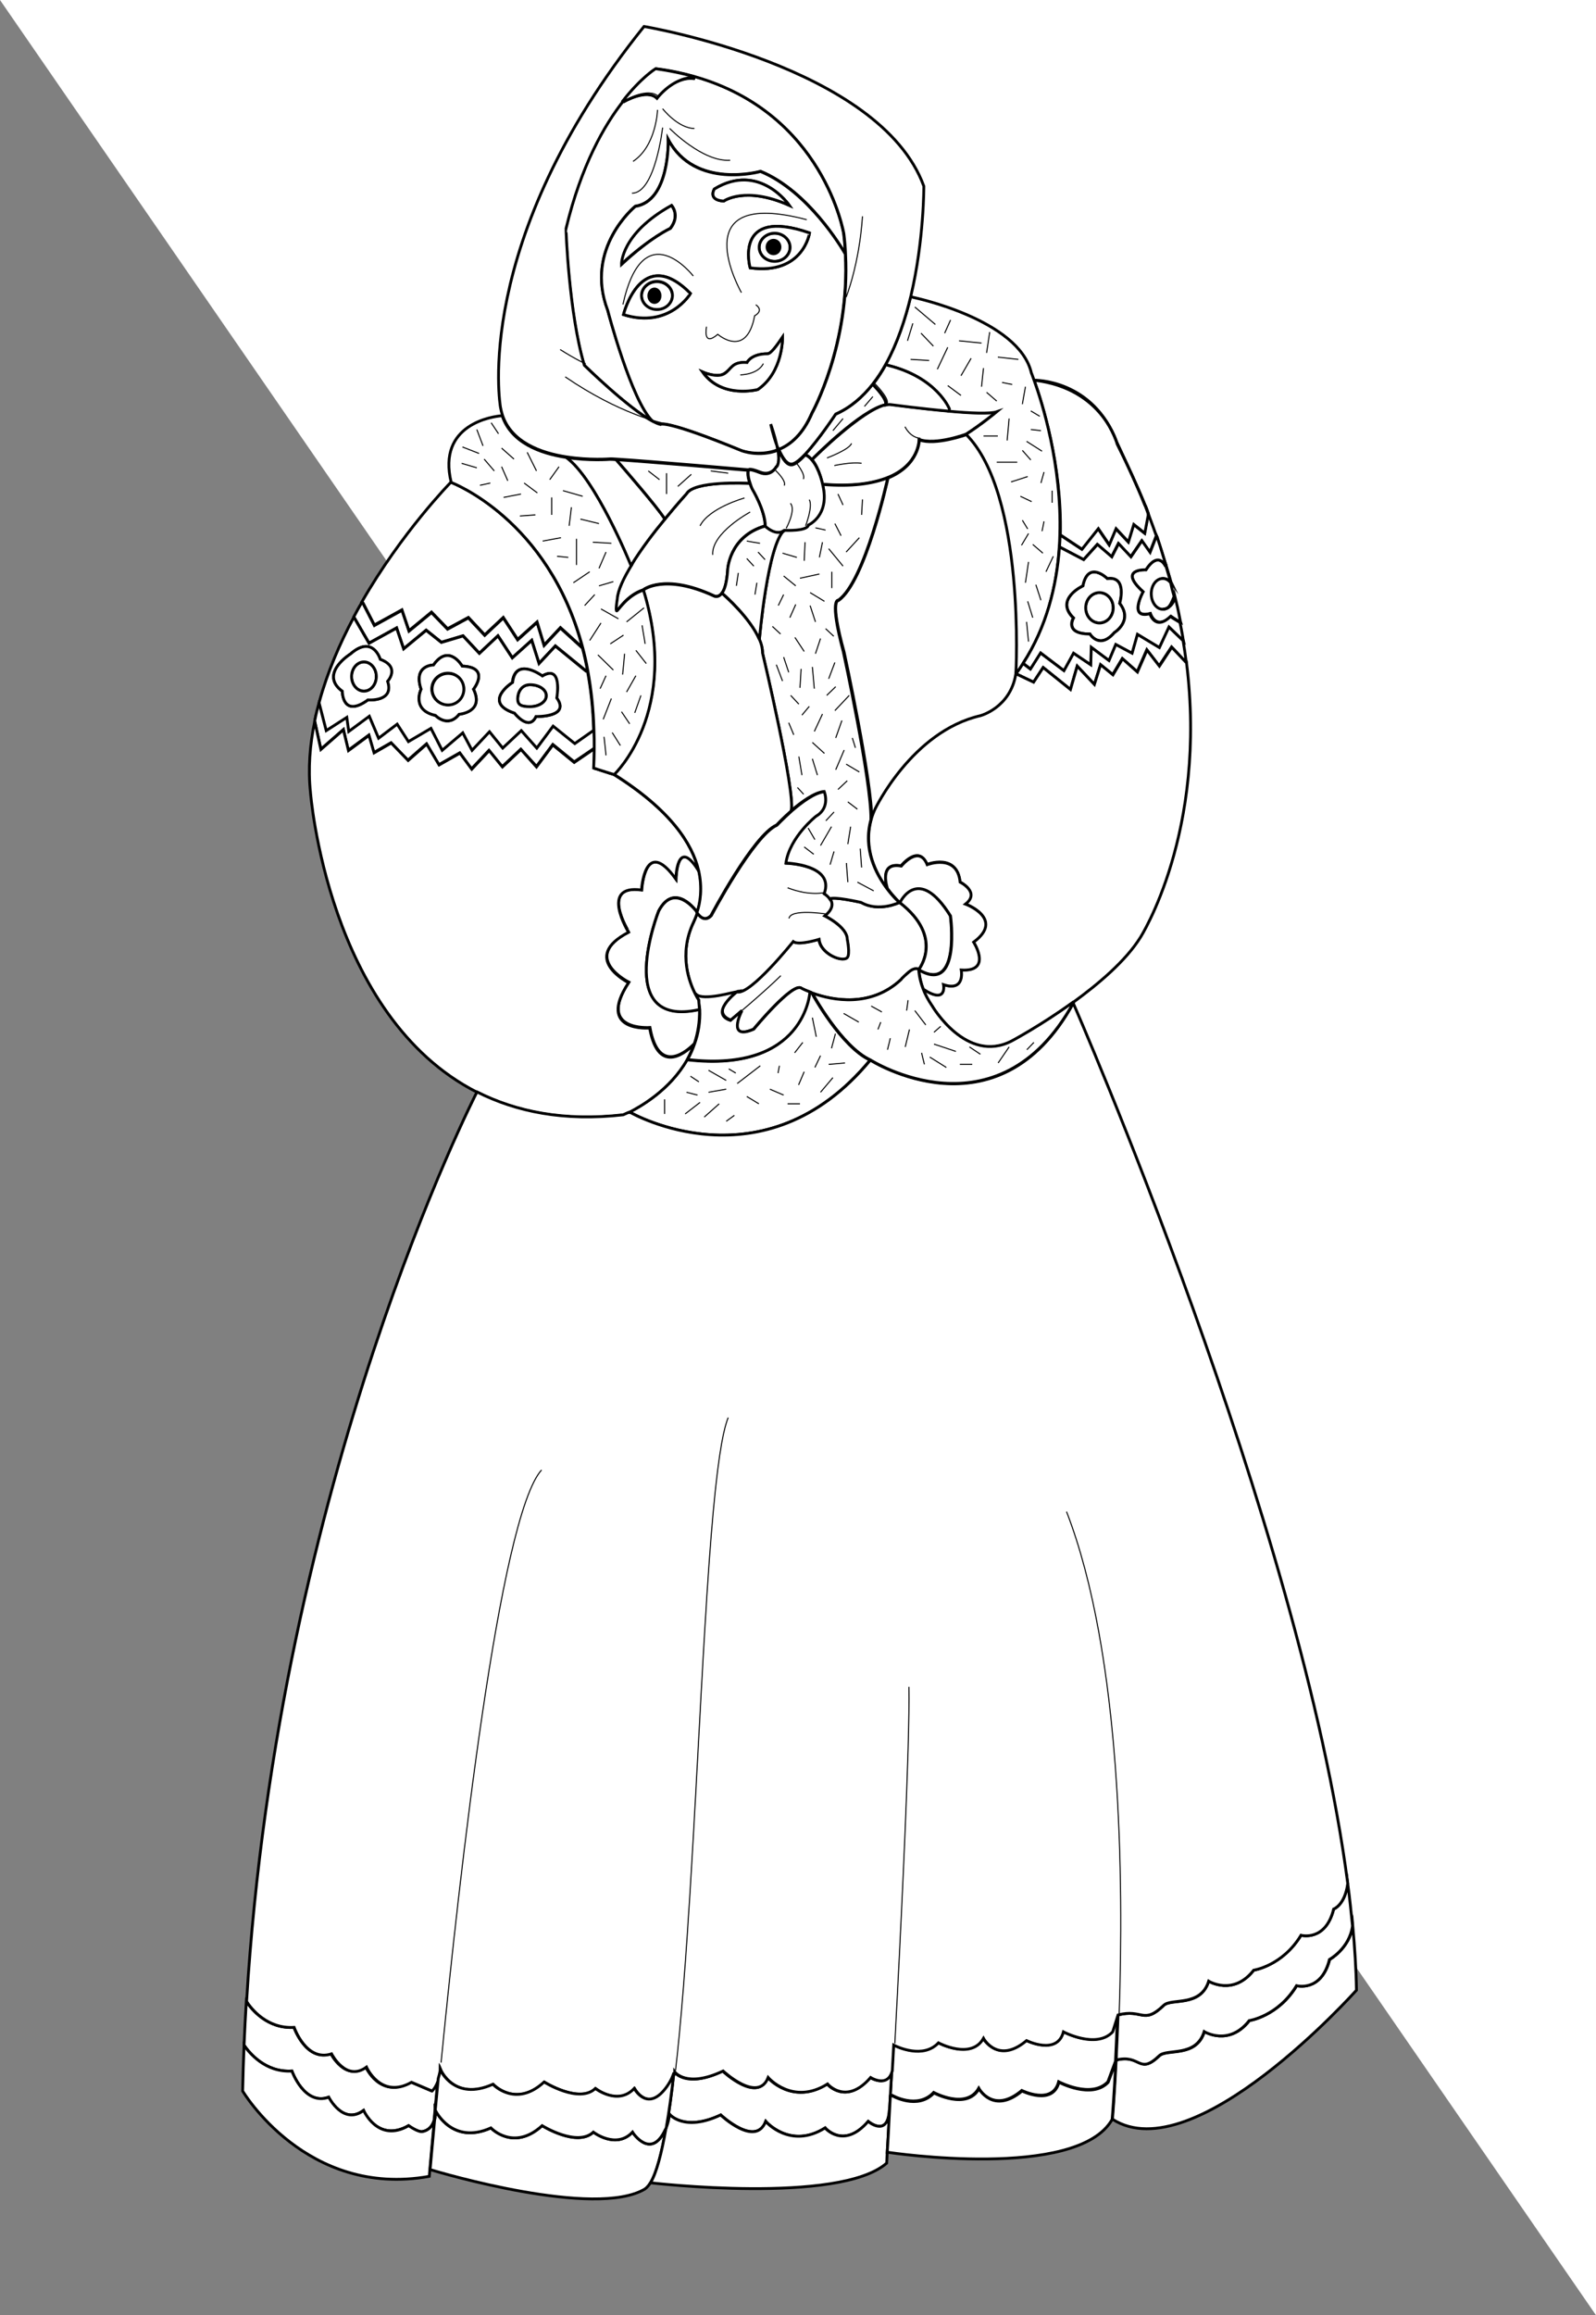 <?xml version="1.0" encoding="utf-8"?>
<!-- Generator: Adobe Illustrator 15.0.0, SVG Export Plug-In . SVG Version: 6.00 Build 0)  -->
<!DOCTYPE svg PUBLIC "-//W3C//DTD SVG 1.1//EN" "http://www.w3.org/Graphics/SVG/1.1/DTD/svg11.dtd">
<svg version="1.1" id="layer_x5F_www.ABC-color.com"
	 xmlns="http://www.w3.org/2000/svg" xmlns:xlink="http://www.w3.org/1999/xlink" x="0px" y="0px" width="567px" height="822px"
	 viewBox="0 0 567 822" enable-background="new 0 0 567 822" xml:space="preserve">
<rect x="0" y="0" width="567" height="822" fill="#808080" stroke="none"/>
<polyline fill="#FFFFFF" points="0,0 567,0 567,822 "/>
<path fill="#FFFFFF" stroke="#000000" stroke-miterlimit="10" d="M406.9,179.7c0.3,0.9,0.698,1.7,1,2.6v0.2
	C407.7,181.8,407.3,180.8,406.9,179.7z"/>
<path fill="#FFFFFF" stroke="#000000" stroke-miterlimit="10" d="M385,198.7l-8.6-4.5c0.1-1.4,0.198-2.9,0.198-4.3l7.7,5.1l5.8-7.3
	l3.9,5.7l2.4-5.7l4.398,4.7l1.9-6.2l3.898,3.1l1.302-6.8v-0.2c1,2.7,2,5.3,2.898,7.9l-2.3,5.9l-2.9-4.1l-3.898,5.7l-4.4-4.7
	l-2.398,4.7l-5.102-4.4L385,198.7z"/>
<path fill="#FFFFFF" stroke="#000000" stroke-miterlimit="10" d="M367.4,135c24.698,2.9,29.5,22.7,29.5,22.7
	c3.698,7.4,7,14.5,9.898,21.6c0.102,0.1,0.102,0.3,0.2,0.4c0.4,1.1,0.8,2,1,2.8l-1.3,6.8l-3.9-3.1l-1.898,6.2l-4.4-4.7l-2.4,5.7
	l-3.898-5.7l-5.8,7.3l-7.7-5.1C377.3,165,370.1,142.6,367.4,135z"/>
<path fill="#FFFFFF" stroke="#000000" stroke-miterlimit="10" d="M140.9,222.9l-9.8,5.4l-5.4-9.3c0.9-1.7,1.8-3.4,2.8-5l0.5,0.3
	l4,7.8l9.8-5.4l2.5,7.4l8-6.6l5.7,5.9l7.4-4l5.8,6.2l6.6-6.2l5.1,7.8l6.9-6.2l2.5,8.2l5.8-6.2l7.7,7h0.1c0.7,2.6,1.3,5.3,1.8,8.1
	l-0.5,0.1l-10.9-8.9l-5.8,6.2l-2.6-8.2l-6.9,6.2l-5.1-7.8l-6.6,6.2l-5.8-6.2l-5,1.5l-2.7,0.8l-5.4-4.3l-8,6.6L140.9,222.9z"/>
<path fill="#FFFFFF" stroke="#000000" stroke-miterlimit="10" d="M367.2,242.2l-6.3-3c0.898-1.2,1.698-2.4,2.5-3.7l2.6,2l3.6-5.7
	l8.302,6.2l3.398-6.2l6.102,4.1l0.198-6.2l6.302,4.7l2.398-5.7l5.8,3.1l1.9-6.7l7.8,4.7l3.4-7.3l5.1,4.9c0.4,2.5,0.8,5,1.102,7.5
	H421.1l-4.898-5.2l-4.4,6.7l-4.398-5.7l-3.4,7.8l-5.3-4.7l-3.4,5.7L391,236l-2.2,7l-6.1-6.5l-2.4,8.3l-9.7-7.8L367.2,242.2z"/>
<path fill="#FFFFFF" stroke="#000000" stroke-miterlimit="10" d="M244.3,376.3c41.5,4.7,43.2-23.8,43.2-23.8l0.1-0.2
	c0.4,0.2,0.801,0.3,1.2,0.5l-0.1,0.3c0,0,10.2,18.6,20.398,23.3C271.3,422.2,224,395,224,395h-0.8c4.2-2,14.9-8.1,20.9-18.8
	L244.3,376.3z"/>
<path fill="#FFFFFF" stroke="#000000" stroke-miterlimit="10" d="M406.1,210.1c-9.198-8.3,1-7.8,1-7.8c4.2-6.5,6.602-1.9,6.802-1.6
	l0.3-0.1c0.7,2.4,1.398,4.5,1.7,5.7c0.1,0.2,0.1,0.4,0.198,0.6c-0.698-0.9-1.698-1.5-2.8-1.5c-2.3,0-4.1,2.4-4.1,5.4
	s1.8,5.4,4.1,5.4c0.7,0,1.3-0.2,1.8-0.5c0,0,0.102,0,0.102-0.1c1.2-0.8,2-2.2,2.2-3.9c0.698,2.8,1.3,5.5,1.8,8.2
	c0.1,0.4,0.1,0.7,0.2,1l0,0c-1.9-1-3.4-2.1-3.4-2.1c-5.4,5.2-7.3-1-7.3-1C400.7,219.9,406.1,210.1,406.1,210.1z"/>
<path fill="#FFFFFF" stroke="#000000" stroke-miterlimit="10" d="M317.3,726c1.3,0.6,10.5,4.9,15.9-0.8c0,0,11.6,6.2,16-1.602
	c0,0,5.1,9.302,15.3,0.802c0,0,10.9,5.398,13.1-3.102c0,0,11.7,6.2,17.5,0l1.9-6l0,0c-0.2,6.102-0.5,11.7-0.7,16.5l-2.7,7.3
	c-5.8,6.2-17.5,0-17.5,0C373.9,747.6,363,742.2,363,742.2c-10.2,8.6-15.3-0.8-15.3-0.8c-4.4,7.8-16,1.5-16,1.5
	c-5.8,6.198-14.8,1-14.8,1H316.3c0.2-2.802,0.3-5.802,0.5-8.9C317,732.3,317.2,729.2,317.3,726z"/>
<path fill="#FFFFFF" stroke="#000000" stroke-miterlimit="10" d="M286.1,161.2c4.9-5.2,10.7-14.1,10.7-14.1
	c5.2-2.3,9.602-6,13.2-10.7l0.2,0.2c0,0,5.1,5,4.398,7v0.1l0,0c-8.5,1.7-25.3,18.5-26.198,19.5c-0.602-0.7-1.301-1.3-2-1.7
	L286.1,161.2z"/>
<path fill="#FFFFFF" stroke="#000000" stroke-miterlimit="10" d="M219,216.9c-0.5,0,0.2-4.3,0.2-4.3c0.3-3.1,2.3-7.5,5.1-12
	c3.4-5.6,8-11.6,11.9-16.3c4.3-5.2,7.7-9,7.7-9c2.6-4.6,20.8-3.8,22.5-3.7c0.2,0.6,0.5,1.2,0.8,1.9c0,0,4.6,7.6,4.6,13.2
	c-12.9,3.7-13.3,15.7-13.3,15.7c-0.3,4.5-1.1,6.9-2,8.1c-1.4,1.9-2.9,1-2.9,1c-17.7-8.2-25.1-2.1-25.1-2.1
	C222.5,211.4,219.6,216.9,219,216.9z"/>
<path fill="#FFFFFF" stroke="#000000" stroke-miterlimit="10" d="M288.5,163.2c0.9-0.9,17.8-17.7,26.2-19.5l0,0
	c0.7-0.2,1.398-0.2,2-0.1c0,0,10.5,1.5,20.5,2.3c7.5,0.7,14.8,1,17,0.2c0,0-5.5,4.5-10.9,8c0,0-10.898,4.1-16.8,1.9
	c0,0,0.2,9.1-11.3,13.6c-5.102,2-12.4,3.2-23,2.3C292.2,172,291.2,166.4,288.5,163.2z"/>
<path fill="#FFFFFF" stroke="#000000" stroke-miterlimit="10" d="M228,315.9c0,0,1.1-19.4,12.2-3.9c0,0,0.3-15.5,8.1-2.9
	c1.4,6.2,0.6,11.4-0.6,14.9c-0.1-0.2-0.2-0.4-0.2-0.4s-7.8-10.9-13.5-0.2c0,0-16.4,41.6,14.2,35h0.3c0.1,4.5-0.6,8.5-1.8,12.1
	c-1.8,1.9-12.6,12.2-15.8-5.7c0,0-19.1,1.5-7.5-16.1c0,0-17.5-8.7,0-17.9C223.4,330.9,212.8,313.8,228,315.9z"/>
<path fill="#FFFFFF" stroke="#000000" stroke-miterlimit="10" d="M238.5,72.9c0,0,3.3,3.5-0.4,8.2c0,0-6.9,3.1-17.5,12.8
	C220.7,93.9,220.3,83,238.5,72.9z"/>
<path fill="#FFFFFF" stroke="#000000" stroke-miterlimit="10" d="M116.1,259l7.3-4.7l0.7,5l7.3-5.4l3.3,7.8l6.6-5l4,6.2l8-4.7l4,7.8
	l7.3-6.2l3.3,6.2l6.2-6.6l4.7,5.8l6.6-6.2l5.5,6.2l5.8-7.8l7.7,6.2l6.7-4.7c0.1,2.2,0.1,4.4,0.1,6.7l-7.2,4.9l-7.6-6.2l-5.8,7.8
	L185,266l-6.6,6.2l-4.7-5.8l-6.2,6.6l-4.2-5.7l-7.4,4.2l-4.4-7.4l-6.6,5.8l-6-6.2l-6.1,3.5L131,261l-7.3,5.4L122,259l-8,7l-2.2-10
	c0.4-2.3,1-4.5,1.6-6.7l0.2,0.1L116.1,259z"/>
<path fill="#FFFFFF" stroke="#000000" stroke-miterlimit="10" d="M103.7,735.3c-9.6,0.602-15.3-6.7-17-9.2
	c0.2-5.198,0.5-10.3,0.8-15.5c1.7,2.602,7.4,9.802,16.9,9.2c0,0,4.4,12.4,13.1,9.3c0,0,5.1,10.102,12.4,4.7c0,0,5.1,11.7,16,5.4
	l7.3,3.1c1.2-1,2-2.8,2.4-4.398c-0.5,5.5-1,10.5-1.4,14.898c-0.5,1.7-1.7,3.602-4.2,4c-1.5,0.3-4.9-2.1-4.9-2.1
	c-10.9,6.2-16-5.4-16-5.4c-7.3,5.4-12.4-4.7-12.4-4.7C108.1,747.7,103.7,735.3,103.7,735.3z"/>
<path fill="#FFFFFF" stroke="#000000" stroke-miterlimit="10" d="M390.6,221.2c-2.698,0-4.898-2.4-4.898-5.4s2.2-5.4,4.898-5.4
	c2.7,0,4.9,2.4,4.9,5.4S393.2,221.2,390.6,221.2z"/>
<path id="www.ABC-color.com" fill="#FFFFFF" stroke="#000000" stroke-miterlimit="10" d="M182.8,253.2c0,0,5.1,6.6,7.6,1.2
	c0,0,12.4,0.4,7.3-6.6c0,0,2.2-12-5.1-7.8c0,0-9.5-7-10.6,2.3C182.1,242.3,171.1,249.3,182.8,253.2z M154.7,254c0,0,4.4,4.7,8.4-0.4
	c0,0,9.1-0.8,5.1-8.9c0,0,6.2-7.8-4-8.2c0,0-4.7-8.2-10.2-0.4c0,0-7.3,0-4.4,8.6C149.6,244.7,146,252,154.7,254z M124.5,232.2
	c0,0-11.3,7-2.9,13.2c0,0,0,9.7,9.1,3.1c0,0,9.5,0.8,6.9-6.6c0,0,4.7-5-2.6-7.8C135.1,234.2,132.5,225.2,124.5,232.2z M113.4,249.3
	c2.9-10.6,7.3-20.8,12.3-30.2l5.4,9.3l9.8-5.4l2.5,7.4l8-6.6l5.4,4.3l2.7-0.8l5-1.5l5.8,6.2l6.6-6.2l5.1,7.8l6.9-6.2l2.6,8.2
	l5.8-6.2l10.9,8.9l0.5-0.1c1.2,6.4,2,13.4,2.2,21.1l-6.7,4.7l-7.7-6.2l-5.8,7.8l-5.5-6.2l-6.6,6.2l-4.7-5.8l-6.2,6.6l-3.3-6.2
	l-7.3,6.2l-4-7.8l-8,4.7l-4-6.2l-6.6,5l-3.3-7.8l-7.3,5.4l-0.7-5l-7.3,4.7l-2.5-9.7V249.3z"/>
<path fill="#FFFFFF" stroke="#000000" stroke-miterlimit="10" d="M218.1,275c20.3,12.7,27.9,24.7,30.1,34.2
	c-7.8-12.6-8.1,2.9-8.1,2.9c-11.1-15.5-12.2,3.9-12.2,3.9c-15.1-2.1-4.6,15-4.6,15c-17.5,9.1,0,17.9,0,17.9
	c-11.6,17.7,7.5,16.1,7.5,16.1c3.2,17.9,14,7.6,15.8,5.7c-0.7,2-1.6,3.9-2.5,5.6c-6.1,10.7-16.7,16.7-20.9,18.8
	c-1.1,0.5-1.8,0.8-1.8,0.8c-21,2.4-38.1-1.1-51.9-8.1c-53.2-27-59.2-106.5-59.2-106.5c-0.9-8.4-0.2-16.9,1.5-25.2l2.2,10l8-7
	l1.8,7.4l7.3-5.4l1.8,6.2l6.1-3.5l6,6.2l6.6-5.8l4.4,7.4l7.4-4.2l4.2,5.7l6.2-6.6l4.7,5.8l6.6-6.2l5.5,6.2l5.8-7.8l7.6,6.2l7.2-4.9
	c0,2.2-0.1,4.5-0.2,6.9C210.8,272.6,216.7,274.6,218.1,275z"/>
<path fill="#FFFFFF" stroke="#000000" stroke-miterlimit="10" d="M188.3,243.1c3.2,0,5.8,1.7,5.8,3.9s-2.6,3.9-5.8,3.9
	c-3.2,0-4.4-0.6-4.4-2.7C183.9,246.1,185,243.1,188.3,243.1z"/>
<path fill="#FFFFFF" stroke="#000000" stroke-miterlimit="10" d="M103.7,735.3c0,0,4.4,12.4,13.1,9.3c0,0,5.1,10.102,12.4,4.7
	c0,0,5.1,11.7,16,5.4c0,0,3.3,2.398,4.9,2.1c2.5-0.5,3.7-2.3,4.2-4c-0.8,8.4-1.3,14.5-1.6,17.602c-0.1,1.5-0.2,2.3-0.2,2.3
	c-43.7,7.8-66.3-30.3-66.3-30.3c0.1-5.4,0.3-10.9,0.5-16.2C88.4,728.6,94.1,735.9,103.7,735.3z"/>
<path fill="#FFFFFF" stroke="#000000" stroke-miterlimit="10" d="M237.8,750.6c0,0,0,2.2-1.1,4.9c1-5.7,1.9-12.2,2.7-19.5l0,0
	c0.1-0.2,0.1-0.4,0.1-0.4s4.1,6,17.2-0.3c0,0,12.4,11.7,16,2.3c0,0,8.7,10.102,21.1,2.302c0,0,6.601,7.8,15.3-2.302
	c0,0,6,3.802,7.7-2.398c-0.2,3.1-0.3,6.1-0.5,8.898c-0.1,1.9-0.2,3.7-0.3,5.5l0,0c-0.7,9.302-7.5,3.602-7.5,3.602
	c-8.7,10.1-15.3,2.3-15.3,2.3c-12.4,7.8-21.1-2.3-21.1-2.3c-3.6,9.3-16-2.3-16-2.3C242.9,757,237.8,750.6,237.8,750.6z"/>
<path fill="#FFFFFF" stroke="#000000" stroke-miterlimit="10" d="M160.2,171.2c0,0,34.6,12.9,46.7,58.6h-0.1l-7.7-7l-5.8,6.2
	l-2.5-8.2l-6.9,6.2l-5.1-7.8l-6.6,6.2l-5.8-6.2l-7.4,4l-5.7-5.9l-8,6.6l-2.5-7.4l-9.8,5.4l-4-7.8l-0.5-0.3
	C142.7,189,160.2,171.2,160.2,171.2z"/>
<path fill="#FFFFFF" stroke="#000000" stroke-miterlimit="10" d="M396.6,731.4c8.802-2.302,8,5.398,15.302-1.5
	c2.698-2.602,13.1,0.8,16-8.602c0,0,8.698,5.4,16-3.898c0,0,10.198-1.5,16.8-12.4c0,0,8.7,2.3,11.7-9.3c0,0,7-3.9,8.198-11.9
	c0.7,7.9,1.2,15.5,1.302,22.8c0,0-57.602,64.5-86.7,45.802c0.1-1,0.7-8.602,1.3-20.5L396.6,731.4z"/>
<path fill="#FFFFFF" stroke="#000000" stroke-miterlimit="10" d="M259.4,362.4c-7.6-2.5,2-10,2.4-10.3l0,0
	c4.9,1,19.9-17.9,19.9-17.9c1.9,1.6,9.2-0.8,9.2-0.8c0.5,5.2,8.199,8.3,10,6.5c1.1-1.1,0-6.5,0-6.5c0-4.4-8-8.3-8-8.3
	c3.1-2.5,2.898-4.5,2-5.9c1-1.1,11.1,1.2,11.1,1.2c6.3,3.6,13.6,0,13.6,0c16,12.4,6.802,23.8,6.802,23.8s-1.2-1-3.602,1
	c-2.398,2.1-2.7,2.6-2.7,2.6c-10.8,10.1-24.5,7.3-31.199,4.9c-0.399-0.2-0.801-0.3-1.199-0.5c-1.9-0.7-3-1.3-3-1.3
	c-2.9-2.6-17,14.5-17,14.5c-9.7,4.1-4.4-6.2-4.4-6.2l-0.1-0.1C260.9,361.1,259.4,362.4,259.4,362.4z"/>
<path fill="#FFFFFF" stroke="#000000" stroke-miterlimit="10" d="M247.1,353.1c-2.1-4-6.2-14.2-0.7-25.7c0.4-0.9,0.9-2,1.3-3.3
	c0.6,1,2.6,3.5,5,1c0,0,15.1-28.5,23.3-32.1c0,0,2.3-2.4,5.3-5.1c3.601-3.1,8.3-6.6,11.7-6.8c0,0,2.4,5.7-2.9,8.8
	c0,0-9.2,7.3-10.7,16.6c0,0,17.5,0.5,13.6,10.9c0,0,1.3,0.7,2,1.9c0.9,1.4,1.1,3.4-2,5.9c0,0,8,3.9,8,8.3c0,0,1.1,5.3,0,6.5
	c-1.7,1.8-9.5-1.3-10-6.5c0,0-7.3,2.3-9.2,0.8c0,0-15.1,18.9-19.9,17.9l0,0c-0.5,0.1-12.2,3.5-14.6,1L247.1,353.1z"/>
<path fill="#FFFFFF" stroke="#000000" stroke-miterlimit="10" d="M154.7,749.3c0,0,5.8,12.4,19.7,6.2c0,0,8,8.5,18.2-0.8
	c0,0,12.4,7.8,18.2,2.3c0,0,8,6.2,13.9,0c0.3,0.5,6.7,9.8,11.6-0.8c0.1-0.3,0.2-0.602,0.4-0.8c-1.6,9.1-3.4,15.898-5.5,19.398
	c-0.7,1.102-1.4,1.9-2.1,2.4c-17.6,10.5-72.7-5.8-76.3-6.9c0.3-3.1,0.8-9.2,1.6-17.6C154.8,751,154.7,749.3,154.7,749.3z"/>
<path fill="#FFFFFF" stroke="#000000" stroke-miterlimit="10" d="M231.8,149.5c-8.7-4.5-24.3-19.9-24.3-19.9
	c-5.5-18.3-6.6-48.6-6.6-48.6c5.4-22.4,13.6-36.7,20.4-45.3l0.4,0.3c0,0,8-4.7,11.7-1.2c0,0,5.8-7.8,13.1-7l0.2-0.7
	c46,13.1,53,55.8,53,55.8c0.3,2.4,0.5,4.8,0.6,7.2c-1.2-2.1-13.2-22.4-30.1-29.3c0,0-23.3,6.6-32.8-11.3c0,0,0.7,21.8-11.7,23.7
	c0,0-18.2,14.8-9.8,36.9C215.9,110.2,224.4,142.3,231.8,149.5z"/>
<path fill="#FFFFFF" stroke="#000000" stroke-miterlimit="10" d="M188.3,250.9c3.2,0,5.8-1.7,5.8-3.9s-2.6-3.9-5.8-3.9
	c-3.2,0-4.4,2.9-4.4,5S185,250.9,188.3,250.9z M190.4,254.4c-2.5,5.4-7.6-1.2-7.6-1.2c-11.7-3.9-0.7-10.9-0.7-10.9
	c1.1-9.3,10.6-2.3,10.6-2.3c7.3-4.3,5.1,7.8,5.1,7.8C202.8,254.7,190.4,254.4,190.4,254.4z"/>
<ellipse fill="#FFFFFF" stroke="#000000" stroke-miterlimit="10" cx="275.2" cy="87.8" rx="5.5" ry="5"/>
<path fill="#FFFFFF" stroke="#000000" stroke-miterlimit="10" d="M409,210.8c0-3,1.8-5.4,4.1-5.4c1.102,0,2.102,0.6,2.802,1.5
	c0.8,3.9,0.898,3.3,1.198,4.9c-0.8,2-1.398,3.3-2.198,3.9l-0.102,0.1c-0.5,0.3-1.1,0.5-1.8,0.5C410.9,216.3,409,213.9,409,210.8z"/>
<path fill="#FFFFFF" stroke="#000000" stroke-miterlimit="10" d="M396.5,731.9c0.2-4.802,0.5-10.4,0.7-16.5
	c8.8-2.302,9,3.6,16.2-3.4c2.698-2.6,13.1,0.8,16-8.6c0,0,8.698,5.398,16-3.9c0,0,10.198-1.6,16.8-12.4c0,0,8.7,2.302,11.6-9.3
	c0,0,4-1.398,5-9.1c0.7,5.1,1.2,10.2,1.7,15.1l0,0c-1.1,8-8.2,11.9-8.2,11.9c-2.898,11.7-11.7,9.3-11.7,9.3
	c-6.6,10.9-16.8,12.4-16.8,12.4c-7.3,9.3-16,3.898-16,3.898c-2.898,9.3-13.3,5.9-16,8.602c-7.3,7-6.5-0.7-15.3,1.5V731.9
	L396.5,731.9z"/>
<path fill="#FFFFFF" stroke="#000000" stroke-miterlimit="10" d="M201,162.4c8.3,1.3,15.6,0.7,15.6,0.7c0.4,0,1.2,0,2.3,0.1
	c2.4,2.8,14.8,17.1,17.3,21.1c-3.9,4.7-8.5,10.7-11.9,16.3l-0.4-0.2C224,200.4,211.5,169.6,201,162.4z"/>
<path fill="#FFFFFF" stroke="#000000" stroke-miterlimit="10" d="M248.2,355c0,0-0.5-0.7-1.1-1.9l0.2-0.1c2.4,2.5,14-0.9,14.6-1
	c-0.4,0.3-10,7.8-2.4,10.3c0,0,1.5-1.3,3.8-3.2l0.1,0.1c0,0-5.3,10.4,4.4,6.2c0,0,14.1-17.1,17-14.5c0,0,1.101,0.6,3,1.3l-0.1,0.2
	c0,0-1.7,28.5-43.2,23.8l-0.2-0.1c1-1.7,1.8-3.6,2.5-5.6c1.3-3.6,2-7.7,1.8-12.1C248.4,357.3,248.3,356.2,248.2,355z"/>
<path fill="#FFFFFF" stroke="#000000" stroke-miterlimit="10" d="M297.9,213.2c9.5-6.6,17.5-43.1,17.5-43.1l-0.102-0.3
	c11.4-4.6,11.3-13.6,11.3-13.6c5.802,2.1,16.802-1.9,16.802-1.9c21.3,21.4,17.698,85.1,17.698,85.1c-1.898,12-12.6,14.9-12.6,14.9
	c-24.3,5.7-37.4,33.1-37.4,33.1c-0.6,1.3-1,2.5-1.398,3.8c0.2-13.6-9.8-59.6-9.8-59.6C294.6,212.4,297.9,213.2,297.9,213.2z"/>
<path fill="#FFFFFF" stroke="#000000" stroke-miterlimit="10" d="M319.6,320.4c0,0,6.302-14,18,4.7c0,0,3.9,28-11.198,19.2
	C326.4,344.2,335.7,332.8,319.6,320.4z"/>
<path fill="#FFFFFF" stroke="#000000" stroke-miterlimit="10" d="M324.5,105.6c0,0,37.5,7.8,41.9,26.8c0,0,0.398,0.9,1,2.7
	c2.698,7.5,9.898,29.9,9.1,54.9c0,1.4-0.1,2.8-0.2,4.3c-0.898,13.9-4.5,28.4-12.898,41.3c-0.802,1.2-1.602,2.5-2.5,3.7
	c0,0,3.6-63.7-17.7-85.1c5.5-3.5,10.898-8,10.898-8c-2.3,0.8-9.5,0.5-17-0.2l0.102-0.8c0,0-4.4-11.3-21.9-15.5l-0.6-0.4
	c4-7.3,6.8-15.7,8.8-24L324.5,105.6z"/>
<path fill="#FFFFFF" stroke="#000000" stroke-miterlimit="10" d="M415.8,206.3c-0.3-1.1-1-3.3-1.7-5.7h0.102
	C414.8,202.6,415.3,204.5,415.8,206.3z"/>
<path fill="#FFFFFF" stroke="#000000" stroke-miterlimit="10" d="M218.9,163.2c10.1,0.6,46.9,3.8,46.9,3.8s-0.5,1.6,0.6,4.6
	c-1.7-0.1-19.9-0.9-22.5,3.7c0,0-3.4,3.7-7.7,9C233.8,180.3,221.4,166,218.9,163.2z"/>
<path fill="#FFFFFF" stroke="#000000" stroke-miterlimit="10" d="M237.8,750.6c0,0,5.1,6.5,18.2,0.302c0,0,12.4,11.698,16,2.3
	c0,0,8.7,10.1,21.1,2.3c0,0,6.602,7.8,15.302-2.3c0,0,6.8,5.7,7.5-3.602h0.1c-0.3,6.302-0.6,11.302-0.8,14.5
	c-0.102,2.5-0.2,3.9-0.2,3.9c-16.8,14.8-83.8,7-83.8,7h-0.1c2.1-3.5,3.9-10.3,5.5-19.4C237.8,752.7,237.8,750.6,237.8,750.6z"/>
<path fill="#FFFFFF" stroke="#000000" stroke-miterlimit="10" d="M266.5,95.1c18.9,2.6,21.1-12.4,21.1-12.4
	C260.4,73.3,266.5,95.1,266.5,95.1z M280.4,72.9c0,0-10.6-15.5-26.6-5.8c0,0-2.5,3.9,3.3,4.3C257.1,71.4,264.7,65.9,280.4,72.9z
	 M234.5,150.6c-0.8-0.2-1.7-0.6-2.7-1.1c-7.5-7.2-15.9-39.3-15.9-39.3c-8.4-22.1,9.8-36.9,9.8-36.9c12.4-1.9,11.7-23.7,11.7-23.7
	c9.5,17.9,32.8,11.3,32.8,11.3c16.899,7,28.899,27.2,30.1,29.3c1.7,32.2-11.899,56.5-11.899,56.5c-3.199,7.5-7.601,11.2-11.799,12.9
	c-0.2-0.5-0.4-0.9-0.6-1.4c-0.8-3.6-2-7.1-2.2-7.6c0.1,0.4,0.9,4.1,2.2,7.6c0.1,0.5,0.2,1,0.3,1.5c-6.8,2.6-13.1,0.2-13.1,0.2
	C236,148.7,234.5,150.6,234.5,150.6z M221.5,111.7c16.3,5.2,23.8-7.5,23.8-7.5C227.8,86.5,221.5,111.7,221.5,111.7z M269.2,138.3
	c9-6.2,8.8-18.6,8.8-18.6c-1.5,2.2-3.9,5.9-5.3,5.9c-5.8,0-7.3,3.1-7.3,3.1c-5.5-0.3-5.5,2.5-8.2,4c-2.6,1.6-7.6-0.6-7.6-0.6
	C256.4,141.7,269.2,138.3,269.2,138.3z M238.2,81.1c3.6-4.7,0.4-8.2,0.4-8.2c-18.2,10.1-17.8,21-17.8,21
	C231.2,84.2,238.2,81.1,238.2,81.1z"/>
<path fill="#FFFFFF" stroke="#000000" stroke-miterlimit="10" d="M104.5,719.8c-9.5,0.602-15.2-6.5-16.9-9.2l0,0
	C98.8,525.2,169.3,388,169.3,388l0.2-0.3c13.9,7,30.9,10.5,51.9,8.1c0,0,0.7-0.3,1.8-0.8h0.8c0,0,47.3,27.2,85.2-18.6
	c0,0,45.2,28.8,72.1-20.2c0,0,80.7,184.3,97.5,312.5c-1,7.7-5,9.1-5,9.1c-2.898,11.7-11.6,9.3-11.6,9.3
	c-6.602,10.9-16.8,12.4-16.8,12.4c-7.302,9.3-16,3.9-16,3.9c-2.9,9.3-13.302,5.898-16,8.6c-7.302,7-7.5,1.1-16.2,3.4l0,0l-1.9,6
	c-5.8,6.198-17.5,0-17.5,0c-2.2,8.5-13.1,3.1-13.1,3.1c-10.2,8.6-15.3-0.8-15.3-0.8c-4.4,7.8-16,1.6-16,1.6
	c-5.4,5.8-14.602,1.5-15.9,0.8c-0.2,3.2-0.3,6.2-0.5,9.102c-1.6,6.3-7.7,2.398-7.7,2.398C300.6,747.7,294,739.9,294,739.9
	c-12.4,7.8-21.1-2.302-21.1-2.302c-3.6,9.302-16-2.3-16-2.3c-13.1,6.2-17.2,0.3-17.2,0.3s0,0.102-0.1,0.4l0,0
	c-0.2,0.7-0.7,2.5-2.4,4.8c-6.6,9.5-11.4,1.3-11.7,0.8c-5.8,6.2-13.8,0-13.8,0c-5.8,5.4-18.2-2.3-18.2-2.3
	c-10.2,9.3-18.2,0.8-18.2,0.8c-13.9,6.2-18.7-5.198-18.7-5.198c0,0.198-0.2,1.5-0.7,3.1s-1.3,3.4-2.4,4.4l-7.3-3.102
	c-10.9,6.2-16-5.398-16-5.398c-7.3,5.398-12.4-4.7-12.4-4.7C108.8,732.2,104.5,719.8,104.5,719.8z"/>
<path fill="#FFFFFF" stroke="#000000" stroke-miterlimit="10" d="M315.2,315.5c-3.9-5.2-8.602-14-5.7-24.5c0.3-1.2,0.8-2.5,1.4-3.8
	c0,0,13.1-27.5,37.398-33.1c0,0,10.7-2.8,12.602-14.9l6.3,3l3.398-5.2l9.7,7.8l2.4-8.3l6.1,6.5l2.2-7l4.4,3.6l3.398-5.7l5.3,4.7
	l3.4-7.8l4.4,5.7l4.398-6.7l4.9,5.2h0.3c7.6,60.6-16.4,97.9-16.4,97.9c-5.199,8.3-14.898,16.5-24,23.1
	c-11.3,8.1-21.699,13.7-21.699,13.7c-16,8.3-28.199-12.4-28.199-12.4c-1.602-2.2-2.602-4.3-3.301-6.2c8.699,5.6,7.199-1.6,7.199-1.6
	c7.801,2.6,6.301-5.2,6.301-5.2c11.199,0.8,4.399-9.9,4.399-9.9c11.2-8.3-2.899-13.5-2.899-13.5c5.301-4.1-1.899-7.8-1.899-7.8
	c-1-10.4-11.7-6.2-11.7-6.2c-2.899-7.3-9.2,0.5-9.2,0.5C311.9,305.9,315.3,315.5,315.2,315.5L315.2,315.5z"/>
<path fill="#FFFFFF" stroke="#000000" stroke-miterlimit="10" d="M315.3,315.5c0,0-3.398-9.6,4.9-8c0,0,6.3-7.8,9.2-0.5
	c0,0,10.698-4.1,11.698,6.2c0,0,7.302,3.6,1.9,7.8c0,0,14.1,5.2,2.9,13.5c0,0,6.8,10.6-4.4,9.9c0,0,1.5,7.8-6.3,5.2
	c0,0,1.398,7.2-7.2,1.6c-1.5-3.9-1.5-6.8-1.5-6.8c15.1,8.8,11.2-19.2,11.2-19.2c-11.602-18.6-18-4.7-18-4.7S317.6,318.6,315.3,315.5
	L315.3,315.5z"/>
<path fill="#FFFFFF" stroke="#000000" stroke-miterlimit="10" d="M414.2,200.6L414.2,200.6c-1-3.2-2.2-6.9-3-9.3
	C412.3,194.5,413.3,197.6,414.2,200.6z"/>
<path fill="#FFFFFF" stroke="#000000" stroke-miterlimit="10" d="M257.1,71.4c-5.8-0.4-3.3-4.3-3.3-4.3c16-9.7,26.6,5.8,26.6,5.8
	C264.7,65.9,257.1,71.4,257.1,71.4z"/>
<path fill="#FFFFFF" stroke="#000000" stroke-miterlimit="10" d="M207.6,129.7c0,0,15.6,15.3,24.3,19.9c1,0.5,1.9,0.9,2.7,1.1
	c0,0,1.5-1.9,28.8,9.3c0,0,6.3,2.5,13.1-0.2c0.2,1.3,0.3,2.6,0.2,3.6c-0.1,1.1-0.4,1.9-0.9,2.3c0,0-1.8,3.5-5.8,1.9s-4-0.8-4-0.8
	s-36.8-3.2-46.9-3.8c-1.1-0.1-1.9-0.1-2.3-0.1c0,0-7.3,0.6-15.6-0.7c-9.1-1.4-19.5-5.2-22.7-14.8c-0.3-0.9-0.5-1.8-0.7-2.8
	c0,0-10.6-58.7,51-135.2c0,0,83.8,14,99.4,56.7c0,0,0.1,19.1-4.602,39c-2,8.3-4.8,16.7-8.8,24c-1.398,2.6-3,5-4.7,7.2
	c-3.6,4.6-7.999,8.4-13.198,10.7c0,0-5.9,8.9-10.7,14.1c-1.8,1.9-3.4,3.3-4.6,3.6c-1.9,0.5-3.5-2-4.9-5.1c4.2-1.7,8.6-5.4,11.8-12.9
	c0,0,13.6-24.3,11.9-56.5c-0.102-2.4-0.301-4.8-0.602-7.2c0,0-7-42.7-53-55.8c-4.2-1.2-8.8-2.2-13.7-2.8c0,0-5.2,3.1-11.6,11.4
	c-6.8,8.6-15,22.9-20.4,45.3C201,81.1,202.1,111.4,207.6,129.7z"/>
<path fill="#FFFFFF" stroke="#000000" stroke-miterlimit="10" d="M288.9,352.7c6.8,2.4,20.398,5.2,31.198-4.9c0,0,0.2-0.5,2.7-2.6
	c2.4-2.1,3.602-1,3.602-1s0,2.8,1.5,6.8c0.698,1.9,1.8,4,3.3,6.2c0,0,12.1,20.7,28.2,12.4c0,0,10.398-5.5,21.698-13.7l0.2,0.2
	c-27,48.9-72.1,20.2-72.1,20.2c-10.2-4.7-20.4-23.3-20.4-23.3L288.9,352.7z"/>
<path fill="#FFFFFF" stroke="#000000" stroke-miterlimit="10" d="M413.1,216.3c0.602,0,1.2-0.2,1.802-0.5
	C414.4,216.1,413.9,216.3,413.1,216.3z"/>
<path fill="#FFFFFF" stroke="#000000" stroke-miterlimit="10" d="M410.8,190.2c0.102,0.2,0.2,0.5,0.3,0.7
	C411,190.7,410.9,190.4,410.8,190.2z"/>
<path fill="#FFFFFF" stroke="#000000" stroke-miterlimit="10" d="M233.4,34.9c-3.6-3.5-11.7,1.2-11.7,1.2l-0.4-0.3
	c6.5-8.3,11.6-11.4,11.6-11.4c4.9,0.7,9.4,1.6,13.7,2.8l-0.2,0.7C239.3,27.1,233.4,34.9,233.4,34.9z"/>
<path fill="#FFFFFF" stroke="#000000" stroke-miterlimit="10" d="M390.6,221.2c2.7,0,4.9-2.4,4.9-5.4s-2.2-5.4-4.9-5.4
	c-2.698,0-4.898,2.4-4.898,5.4S387.9,221.2,390.6,221.2z M384.7,208c1.898-9.3,8.7-2.6,8.7-2.6c7.3-1,4.398,8.8,4.398,8.8
	c4.9,6.2-1.898,10.4-1.898,10.4c-5.302,6.2-8.7,0.5-8.7,0.5c-9.2,0-5.8-5.7-5.8-5.7C374.5,212.7,384.7,208,384.7,208z"/>
<path fill="#FFFFFF" stroke="#000000" stroke-miterlimit="10" d="M315.4,129.7c17.5,4.3,21.898,15.5,21.898,15.5l-0.1,0.8
	c-10-0.9-20.5-2.3-20.5-2.3c-0.602-0.1-1.2-0.1-2,0.1v-0.1c0.7-1.9-4.4-7-4.4-7l-0.2-0.2c1.7-2.2,3.302-4.6,4.7-7.2L315.4,129.7z"/>
<path fill="#FFFFFF" stroke="#000000" stroke-miterlimit="10" d="M233.4,110c-3,0-5.5-2.3-5.5-5s2.4-5,5.5-5s5.5,2.3,5.5,5
	S236.4,110,233.4,110z"/>
<path fill="#FFFFFF" stroke="#000000" stroke-miterlimit="10" d="M154.7,749.3c0,0,0.1,1.7-0.4,3.5c0.4-4.398,0.9-9.398,1.4-14.898
	c0.5-1.602,0.7-2.9,0.7-3.102c0,0,4.9,11.4,18.7,5.2c0,0,8,8.6,18.2-0.8c0,0,12.4,7.8,18.2,2.3c0,0,8,6.2,13.8,0
	c0.3,0.5,5,8.7,11.7-0.8c1.6-2.3,2.2-4.102,2.4-4.8c-0.8,7.3-1.7,13.898-2.7,19.5c-0.1,0.3-0.2,0.5-0.4,0.8
	c-5,10.6-11.3,1.3-11.6,0.8c-5.8,6.2-13.9,0-13.9,0c-5.8,5.4-18.2-2.3-18.2-2.3c-10.2,9.3-18.2,0.8-18.2,0.8
	C160.6,761.7,154.7,749.3,154.7,749.3z"/>
<path fill="#FFFFFF" stroke="#000000" stroke-miterlimit="10" d="M159.1,239c-3.1,0-5.7,2.5-5.7,5.6s2.5,5.6,5.7,5.6
	c3.2,0,5.6-2.5,5.6-5.6S162.2,239,159.1,239z M154.7,254c-8.7-1.9-5.1-9.3-5.1-9.3c-2.9-8.6,4.4-8.6,4.4-8.6
	c5.5-7.8,10.2,0.4,10.2,0.4c10.2,0.4,4,8.2,4,8.2c4,8.2-5.1,8.9-5.1,8.9C159.1,258.6,154.7,254,154.7,254z"/>
<path fill="#FFFFFF" stroke="#000000" stroke-miterlimit="10" d="M281.1,287.8c1.5-6.6-10.2-55.9-10.2-55.9c0-1.6-0.5-3.3-1.2-5
	l0.1-0.1c0,0,2.9-33.8,8.9-38.7c0,0,8,0.4,8.399-1.9c0,0,7.699-3.3,5.101-14.2c10.6,0.9,17.898-0.3,23-2.3l0.1,0.3
	c0,0-8,36.5-17.5,43.1c0,0-3.3-0.8,1.8,18.3c0,0,10,46,9.802,59.6c-2.9,10.5,1.8,19.3,5.698,24.5c2.302,3.1,4.4,4.9,4.4,4.9
	s-7.3,3.6-13.6,0c0,0-10.102-2.3-11.102-1.2c-0.8-1.2-2-1.9-2-1.9c3.9-10.4-13.6-10.9-13.6-10.9c1.4-9.3,10.7-16.6,10.7-16.6
	c5.301-3.1,2.899-8.8,2.899-8.8C289.4,281.3,284.7,284.7,281.1,287.8L281.1,287.8z"/>
<path fill="#FFFFFF" stroke="#000000" stroke-miterlimit="10" d="M387.2,225.1c0,0,3.398,5.7,8.7-0.5c0,0,6.8-4.1,1.898-10.4
	c0,0,2.9-9.8-4.398-8.8c0,0-6.802-6.7-8.7,2.6c0,0-10.2,4.7-3.4,11.4C381.3,219.4,377.9,225.1,387.2,225.1z M369.7,231.8l-3.602,5.7
	l-2.6-2c8.3-12.9,11.9-27.4,12.9-41.3l8.6,4.5l4.9-5.4l5.1,4.4l2.4-4.7l4.398,4.7l3.9-5.7l2.898,4.1l2.302-5.9
	c0.1,0.2,0.198,0.5,0.3,0.7c0,0.1,0.1,0.3,0.1,0.4c0.8,2.3,1.9,6,2.9,9.3l-0.3,0.1c-0.2-0.4-2.602-4.9-6.802,1.6
	c0,0-10.198-0.5-1,7.8c0,0-5.398,9.8,2.4,7.8c0,0,1.899,6.2,7.3,1c0,0,1.5,1,3.4,2.1l0,0c0.398,1.7,0.699,3.5,1,5.2
	c0.1,0.4,0.1,0.9,0.199,1.3l-5.101-4.9l-3.399,7.3l-7.801-4.7l-1.898,6.7l-5.801-3.1l-2.399,5.7l-6.3-4.7l-0.2,6.2l-6.101-4.1
	l-3.399,6.2L369.7,231.8z"/>
<path fill="#FFFFFF" stroke="#000000" stroke-miterlimit="10" d="M233.4,99.9c-3,0-5.5,2.3-5.5,5c0,2.7,2.4,5,5.5,5s5.5-2.3,5.5-5
	C238.9,102.2,236.4,99.9,233.4,99.9z M221.5,111.7c0,0,6.3-25.1,23.8-7.5C245.3,104.2,237.8,116.8,221.5,111.7z"/>
<path fill="#FFFFFF" stroke="#000000" stroke-miterlimit="10" d="M124.9,240.2c0-2.9,2-5.2,4.4-5.2c2.4,0,4.4,2.3,4.4,5.2
	c0,2.9-2,5.2-4.4,5.2C126.9,245.4,124.9,243.1,124.9,240.2z"/>
<path fill="#FFFFFF" stroke="#000000" stroke-miterlimit="10" d="M234,323.5c5.6-10.7,13.5,0.2,13.5,0.2s0.1,0.2,0.2,0.4
	c-0.4,1.3-0.9,2.4-1.3,3.3c-5.5,11.5-1.4,21.7,0.7,25.7c0.6,1.2,1.1,1.9,1.1,1.9c0.1,1.2,0.2,2.4,0.3,3.5h-0.3
	C217.6,365.1,234,323.5,234,323.5z"/>
<path fill="#FFFFFF" stroke="#000000" stroke-miterlimit="10" d="M153.5,244.7c0-3.1,2.5-5.6,5.7-5.6c3.2,0,5.6,2.5,5.6,5.6
	c0,3.1-2.5,5.6-5.6,5.6C156.1,250.3,153.5,247.8,153.5,244.7z"/>
<path fill="#FFFFFF" stroke="#000000" stroke-miterlimit="10" d="M130.7,248.5c-9.1,6.6-9.1-3.1-9.1-3.1c-8.4-6.2,2.9-13.2,2.9-13.2
	c8-7,10.6,1.9,10.6,1.9c7.3,2.7,2.6,7.8,2.6,7.8C140.2,249.3,130.7,248.5,130.7,248.5z M124.9,240.2c0,2.9,2,5.2,4.4,5.2
	c2.4,0,4.4-2.3,4.4-5.2c0-2.9-2-5.2-4.4-5.2C126.9,235,124.9,237.3,124.9,240.2z"/>
<path fill="#FFFFFF" stroke="#000000" stroke-miterlimit="10" d="M317,744.1c0,0,9,5.2,14.8-1c0,0,11.7,6.2,16-1.5
	c0,0,5.102,9.302,15.3,0.802c0,0,10.9,5.398,13.102-3.102c0,0,11.7,6.2,17.5,0l2.7-7.3c-0.602,11.9-1.2,19.5-1.302,20.5
	C382.7,774.3,315.7,764.2,315.7,764.2h-0.5c0.2-3.2,0.5-8.2,0.8-14.5c0.1-1.7,0.2-3.5,0.3-5.5L317,744.1z"/>
<path fill="#FFFFFF" stroke="#000000" stroke-miterlimit="10" d="M228.5,209.5c0,0,7.5-6,25.1,2.1c0,0,1.5,0.9,2.9-1
	c1.3,1.2,10,8.9,13.2,16.2c0.8,1.7,1.2,3.4,1.2,5c0,0,11.7,49.3,10.2,55.9l0.1,0.1c-3.1,2.7-5.3,5.1-5.3,5.1
	c-8.3,3.6-23.3,32.1-23.3,32.1c-2.4,2.5-4.3,0-5-1c1.2-3.6,2-8.7,0.6-14.9c-2.2-9.5-9.9-21.5-30.1-34.2
	C218.1,275,241.8,252.8,228.5,209.5z"/>
<path fill="#FFFFFF" stroke="#000000" stroke-miterlimit="10" d="M265.4,128.7c0,0,1.4-3.1,7.3-3.1c1.3,0,3.8-3.7,5.3-5.9
	c0,0,0.3,12.4-8.8,18.6c0,0-12.8,3.4-19.5-6.2c0,0,5,2.2,7.6,0.6C259.9,131.1,259.9,128.3,265.4,128.7z"/>
<path fill="#FFFFFF" stroke="#000000" stroke-miterlimit="10" d="M266.5,171.6c-1.1-3-0.6-4.6-0.6-4.6s0-0.8,4,0.8
	c4,1.6,5.8-1.9,5.8-1.9c0.6-0.4,0.8-1.3,0.9-2.3s0-2.3-0.2-3.6c0.1,0,0.2-0.1,0.3-0.1c1.3,3.1,3,5.6,4.9,5.1
	c1.2-0.3,2.8-1.7,4.6-3.6l0.3,0.3c0.8,0.4,1.4,1,2,1.7c2.7,3.2,3.8,8.8,3.8,8.8c2.601,10.9-5.101,14.2-5.101,14.2
	c-0.399,2.3-8.399,1.9-8.399,1.9c-2.9,2.5-6.9-1.4-6.9-1.4c0-5.6-4.6-13.2-4.6-13.2C266.9,172.9,266.7,172.2,266.5,171.6z"/>
<path fill="#FFFFFF" stroke="#000000" stroke-miterlimit="10" d="M269.7,226.8c-3.2-7.3-11.8-15.1-13.2-16.2c0.9-1.2,1.7-3.6,2-8.1
	c0,0,0.4-12,13.3-15.7c0,0,4,3.9,6.9,1.4c-6,4.9-8.9,38.7-8.9,38.7L269.7,226.8z"/>
<path fill="#FFFFFF" stroke="#000000" stroke-miterlimit="10" d="M178.4,147.6c3.2,9.6,13.5,13.4,22.7,14.8
	c10.4,7.3,22.9,38,22.9,38l0.4,0.2c-2.8,4.6-4.9,8.9-5.1,12c0,0-0.7,4.3-0.2,4.3s3.5-5.4,9.5-7.4c13.3,43.3-10.4,65.5-10.4,65.5
	c-1.5-0.4-7.3-2.3-7.3-2.3c0.1-2.3,0.2-4.6,0.2-6.9c0-2.3,0-4.5-0.1-6.7c-0.2-7.6-1-14.6-2.2-21.1c-0.5-2.8-1.1-5.5-1.8-8.1
	c-12.1-45.7-46.7-58.6-46.7-58.6C155.2,150.5,175.2,147.8,178.4,147.6z"/>
<path fill="#FFFFFF" stroke="#000000" stroke-miterlimit="10" d="M275.2,82.8c-3,0-5.5,2.3-5.5,5c0,2.7,2.4,5,5.5,5
	c3.1,0,5.5-2.3,5.5-5C280.7,85.1,278.2,82.8,275.2,82.8z M266.5,95.1c0,0-6.1-21.8,21.1-12.4C287.6,82.7,285.4,97.7,266.5,95.1z"/>
<path fill="none" stroke="#000000" d="M367.4,135c0,0,20.898-0.5,29.398,22.1c0,0,6.8,14.3,9.9,22.2c0.1,0.1,0.1,0.3,0.2,0.4
	c0.398,1.1,0.8,2,1,2.8c0.198,0.5,0.3,0.9,0.3,1.2"/>
<path fill="none" stroke="#000000" stroke-width="0.376" d="M222.3,35.5c0,0,8-4.7,11.7-1.2c0,0,5.8-7.8,13.1-7"/>
<path fill="none" stroke="#000000" stroke-width="0.376" d="M246.3,98c0,0-17.7-22.8-25,10.1"/>
<path fill="none" stroke="#000000" stroke-width="0.376" d="M263.4,103.9c0,0-21.5-37.7,23.2-25.9"/>
<path fill="none" stroke="#000000" stroke-width="0.376" d="M251,116c0,0-1.5,7.4,4,2.7c0,0,10.2,8.9,13.1-6.6c0,0,3.5-1.7,0.4-3.9
	"/>
<path fill="none" stroke="#000000" stroke-width="0.376" d="M263,133.1c0,0,6.1,0,8.2-4"/>
<path fill="none" stroke="#000000" stroke-width="0.376" d="M208.1,129.2c0,0-3.6-1.6-9.1-5.1"/>
<path fill="none" stroke="#000000" stroke-width="0.376" d="M235,150.1c0,0-14.9-3.1-34.2-16.3"/>
<path fill="none" stroke="#000000" stroke-width="0.376" d="M300.6,105.5c0,0,4.7-11.7,5.802-28.7"/>
<path fill="none" stroke="#000000" stroke-width="0.376" d="M286.2,186.7c0,0,2.7-7,1.3-9.3"/>
<path fill="none" stroke="#000000" stroke-width="0.376" d="M275.5,167c0,0,4,3.7,3.1,5.4"/>
<path fill="none" stroke="#000000" stroke-width="0.376" d="M282.7,164.1c0,0,3.6,4.3,2.7,6"/>
<path fill="none" stroke="#000000" stroke-width="0.376" d="M321.5,151.5c0,0,1.8,3.9,5.5,4.1"/>
<path fill="none" stroke="#000000" stroke-width="0.376" d="M264.5,176.8c0,0-12.6,3.5-15.8,9.9"/>
<path fill="none" stroke="#000000" stroke-width="0.376" d="M266.5,181.8c0,0-13.8,7.4-13.3,15.2"/>
<path fill="none" stroke="#000000" stroke-width="0.376" d="M293.8,162.6c0,0,8.2-3.1,8.7-5.2"/>
<path fill="none" stroke="#000000" stroke-width="0.376" d="M296.4,165.3c0,0,6.199-1.4,9.698-0.8"/>
<path fill="none" stroke="#000000" stroke-width="0.376" d="M310.8,136.2c0,0,5.102,5.1,4.4,7"/>
<path fill="none" stroke="#000000" stroke-width="0.376" d="M279.3,187.6c0,0,3.6-6.6,1.5-8.9"/>
<path fill="none" stroke="#000000" stroke-width="0.376" d="M293.4,316.8c0,0-5.301,1.6-13.602-1.6"/>
<path fill="none" stroke="#000000" stroke-width="0.376" d="M235.4,45.3c0,0-2.6,23.3-10.9,23.3"/>
<path fill="none" stroke="#000000" stroke-width="0.376" d="M233.6,39c0,0-0.4,12.8-8.7,18.3"/>
<path fill="none" stroke="#000000" stroke-width="0.376" d="M235.4,38.6c0,0,5.5,7,11.3,7"/>
<path fill="none" stroke="#000000" stroke-width="0.376" d="M237.9,45.6c0,0,11.7,12,21.5,11.3"/>
<line fill="none" stroke="#000000" stroke-width="0.376" x1="174.5" y1="150.1" x2="177.1" y2="154"/>
<line fill="none" stroke="#000000" stroke-width="0.376" x1="169.4" y1="152.5" x2="171.6" y2="158.3"/>
<line fill="none" stroke="#000000" stroke-width="0.376" x1="178.2" y1="165.7" x2="180.4" y2="170.7"/>
<line fill="none" stroke="#000000" stroke-width="0.376" x1="164.3" y1="158.7" x2="170.2" y2="161"/>
<line fill="none" stroke="#000000" stroke-width="0.376" x1="164" y1="164.5" x2="169.4" y2="166.1"/>
<line fill="none" stroke="#000000" stroke-width="0.376" x1="170.5" y1="172.3" x2="174.2" y2="171.5"/>
<line fill="none" stroke="#000000" stroke-width="0.376" x1="172" y1="163" x2="175.6" y2="167.2"/>
<line fill="none" stroke="#000000" stroke-width="0.376" x1="178.2" y1="159.1" x2="182.6" y2="163"/>
<line fill="none" stroke="#000000" stroke-width="0.376" x1="187.3" y1="160.6" x2="190.6" y2="167.2"/>
<line fill="none" stroke="#000000" stroke-width="0.376" x1="198.6" y1="165.7" x2="195.3" y2="170.3"/>
<line fill="none" stroke="#000000" stroke-width="0.376" x1="186.2" y1="171.5" x2="190.9" y2="175"/>
<line fill="none" stroke="#000000" stroke-width="0.376" x1="178.9" y1="176.6" x2="185.1" y2="175.4"/>
<line fill="none" stroke="#000000" stroke-width="0.376" x1="184.7" y1="183.2" x2="190.2" y2="182.8"/>
<line fill="none" stroke="#000000" stroke-width="0.376" x1="196" y1="176.6" x2="196" y2="182.8"/>
<line fill="none" stroke="#000000" stroke-width="0.376" x1="200" y1="174.2" x2="207" y2="176.2"/>
<line fill="none" stroke="#000000" stroke-width="0.376" x1="203" y1="180.1" x2="202.2" y2="186.7"/>
<line fill="none" stroke="#000000" stroke-width="0.376" x1="212.8" y1="185.9" x2="206.2" y2="184.3"/>
<line fill="none" stroke="#000000" stroke-width="0.376" x1="192.8" y1="192.1" x2="199.3" y2="190.9"/>
<line fill="none" stroke="#000000" stroke-width="0.376" x1="204.8" y1="191.3" x2="204.8" y2="200.6"/>
<line fill="none" stroke="#000000" stroke-width="0.376" x1="197.9" y1="197.5" x2="201.9" y2="197.9"/>
<line fill="none" stroke="#000000" stroke-width="0.376" x1="210.6" y1="192.5" x2="217.2" y2="192.9"/>
<line fill="none" stroke="#000000" stroke-width="0.376" x1="215.3" y1="196" x2="212.8" y2="201.8"/>
<line fill="none" stroke="#000000" stroke-width="0.376" x1="203.7" y1="206.9" x2="209.5" y2="203"/>
<line fill="none" stroke="#000000" stroke-width="0.376" x1="217.9" y1="206.5" x2="212.8" y2="208"/>
<line fill="none" stroke="#000000" stroke-width="0.376" x1="207.7" y1="215" x2="211.3" y2="211.1"/>
<line fill="none" stroke="#000000" stroke-width="0.376" x1="228.8" y1="215.8" x2="222.6" y2="220.8"/>
<line fill="none" stroke="#000000" stroke-width="0.376" x1="213.5" y1="216.2" x2="219.7" y2="219.7"/>
<line fill="none" stroke="#000000" stroke-width="0.376" x1="213.5" y1="221.2" x2="209.5" y2="227.4"/>
<line fill="none" stroke="#000000" stroke-width="0.376" x1="216.8" y1="228.6" x2="221.5" y2="225.5"/>
<line fill="none" stroke="#000000" stroke-width="0.376" x1="212.4" y1="232.5" x2="217.9" y2="237.9"/>
<line fill="none" stroke="#000000" stroke-width="0.376" x1="213.2" y1="244.5" x2="215.3" y2="239.9"/>
<line fill="none" stroke="#000000" stroke-width="0.376" x1="214.3" y1="255.4" x2="217.2" y2="248"/>
<line fill="none" stroke="#000000" stroke-width="0.376" x1="215.3" y1="268.2" x2="214.6" y2="261.6"/>
<line fill="none" stroke="#000000" stroke-width="0.376" x1="225.9" y1="230.9" x2="229.6" y2="235.6"/>
<line fill="none" stroke="#000000" stroke-width="0.376" x1="228.1" y1="222" x2="229.2" y2="228.6"/>
<line fill="none" stroke="#000000" stroke-width="0.376" x1="221.9" y1="232.1" x2="221.2" y2="239.5"/>
<line fill="none" stroke="#000000" stroke-width="0.376" x1="225.9" y1="239.9" x2="222.6" y2="245.7"/>
<line fill="none" stroke="#000000" stroke-width="0.376" x1="225.5" y1="253.1" x2="227.7" y2="246.9"/>
<line fill="none" stroke="#000000" stroke-width="0.376" x1="223.7" y1="257" x2="220.8" y2="252.7"/>
<line fill="none" stroke="#000000" stroke-width="0.376" x1="217.5" y1="260.1" x2="220.4" y2="264.7"/>
<line fill="none" stroke="#000000" stroke-width="0.376" x1="325" y1="109" x2="332.3" y2="115.2"/>
<line fill="none" stroke="#000000" stroke-width="0.376" x1="324.3" y1="114.8" x2="322.4" y2="121"/>
<line fill="none" stroke="#000000" stroke-width="0.376" x1="323.5" y1="127.6" x2="330.1" y2="128"/>
<line fill="none" stroke="#000000" stroke-width="0.376" x1="327.2" y1="118.3" x2="331.6" y2="122.9"/>
<line fill="none" stroke="#000000" stroke-width="0.376" x1="337.7" y1="113.6" x2="335.6" y2="118.3"/>
<line fill="none" stroke="#000000" stroke-width="0.376" x1="333" y1="131.1" x2="336.7" y2="123.3"/>
<line fill="none" stroke="#000000" stroke-width="0.376" x1="340.7" y1="121" x2="348.7" y2="121.8"/>
<line fill="none" stroke="#000000" stroke-width="0.376" x1="345" y1="127.2" x2="341.4" y2="133.4"/>
<line fill="none" stroke="#000000" stroke-width="0.376" x1="354.5" y1="126.8" x2="361.8" y2="127.6"/>
<line fill="none" stroke="#000000" stroke-width="0.376" x1="349.4" y1="130.7" x2="348.7" y2="137.3"/>
<line fill="none" stroke="#000000" stroke-width="0.376" x1="356" y1="135.8" x2="359.6" y2="136.5"/>
<line fill="none" stroke="#000000" stroke-width="0.376" x1="336.7" y1="136.9" x2="341.4" y2="140.4"/>
<line fill="none" stroke="#000000" stroke-width="0.376" x1="364.3" y1="137.3" x2="363.2" y2="143.5"/>
<line fill="none" stroke="#000000" stroke-width="0.376" x1="366.2" y1="152.5" x2="369.8" y2="152.9"/>
<line fill="none" stroke="#000000" stroke-width="0.376" x1="366.2" y1="145.9" x2="369.4" y2="147.8"/>
<line fill="none" stroke="#000000" stroke-width="0.376" x1="358.5" y1="148.6" x2="357.8" y2="156.4"/>
<line fill="none" stroke="#000000" stroke-width="0.376" x1="349.4" y1="154.8" x2="354.5" y2="154.8"/>
<line fill="none" stroke="#000000" stroke-width="0.376" x1="363.2" y1="159.9" x2="366.2" y2="163.3"/>
<line fill="none" stroke="#000000" stroke-width="0.376" x1="370.2" y1="160.2" x2="364.7" y2="156.7"/>
<line fill="none" stroke="#000000" stroke-width="0.376" x1="354.1" y1="164.1" x2="361.4" y2="164.1"/>
<line fill="none" stroke="#000000" stroke-width="0.376" x1="359.2" y1="171.1" x2="365.1" y2="169.2"/>
<line fill="none" stroke="#000000" stroke-width="0.376" x1="369.8" y1="171.5" x2="370.9" y2="167.6"/>
<line fill="none" stroke="#000000" stroke-width="0.376" x1="373.8" y1="178.5" x2="373.8" y2="174.2"/>
<line fill="none" stroke="#000000" stroke-width="0.376" x1="362.5" y1="176.2" x2="366.5" y2="178.1"/>
<line fill="none" stroke="#000000" stroke-width="0.376" x1="363.2" y1="184.7" x2="365.1" y2="187.8"/>
<line fill="none" stroke="#000000" stroke-width="0.376" x1="370.9" y1="185.1" x2="370.2" y2="188.6"/>
<line fill="none" stroke="#000000" stroke-width="0.376" x1="350.5" y1="139.3" x2="354.1" y2="142.4"/>
<line fill="none" stroke="#000000" stroke-width="0.376" x1="365.4" y1="199.5" x2="364.3" y2="206.9"/>
<line fill="none" stroke="#000000" stroke-width="0.376" x1="366.9" y1="193.3" x2="370.5" y2="196.4"/>
<line fill="none" stroke="#000000" stroke-width="0.376" x1="371.6" y1="203" x2="374.2" y2="197.5"/>
<line fill="none" stroke="#000000" stroke-width="0.376" x1="369.8" y1="213.1" x2="368" y2="207.6"/>
<line fill="none" stroke="#000000" stroke-width="0.376" x1="366.9" y1="219.3" x2="365.1" y2="213.5"/>
<line fill="none" stroke="#000000" stroke-width="0.376" x1="365.4" y1="227.8" x2="364.7" y2="220.8"/>
<line fill="none" stroke="#000000" stroke-width="0.376" x1="362.9" y1="193.6" x2="365.4" y2="189.4"/>
<line fill="none" stroke="#000000" stroke-width="0.376" x1="350.5" y1="125.3" x2="351.6" y2="117.9"/>
<line fill="none" stroke="#000000" stroke-width="0.376" x1="230.3" y1="167.2" x2="234.3" y2="170.3"/>
<line fill="none" stroke="#000000" stroke-width="0.376" x1="240.8" y1="172.7" x2="245.6" y2="168.4"/>
<line fill="none" stroke="#000000" stroke-width="0.376" x1="236.8" y1="175.4" x2="236.8" y2="168"/>
<line fill="none" stroke="#000000" stroke-width="0.376" x1="252.5" y1="167.2" x2="258.7" y2="168"/>
<line fill="none" stroke="#000000" stroke-width="0.376" x1="295.9" y1="152.9" x2="299.5" y2="148.6"/>
<line fill="none" stroke="#000000" stroke-width="0.376" x1="310.1" y1="140.8" x2="307.1" y2="144.3"/>
<line fill="none" stroke="#000000" stroke-width="0.376" x1="265.3" y1="192.1" x2="270" y2="192.9"/>
<line fill="none" stroke="#000000" stroke-width="0.376" x1="265.3" y1="198.3" x2="267.8" y2="201"/>
<line fill="none" stroke="#000000" stroke-width="0.376" x1="262.3" y1="203.4" x2="261.6" y2="208"/>
<line fill="none" stroke="#000000" stroke-width="0.376" x1="268.9" y1="206.9" x2="268.2" y2="211.1"/>
<line fill="none" stroke="#000000" stroke-width="0.376" x1="269.3" y1="196" x2="271.8" y2="198.7"/>
<line fill="none" stroke="#000000" stroke-width="0.376" x1="297.7" y1="175.4" x2="299.5" y2="179.3"/>
<line fill="none" stroke="#000000" stroke-width="0.376" x1="306.4" y1="177.3" x2="306.1" y2="182.8"/>
<line fill="none" stroke="#000000" stroke-width="0.376" x1="296.6" y1="185.9" x2="298.8" y2="190.2"/>
<line fill="none" stroke="#000000" stroke-width="0.376" x1="292.2" y1="192.5" x2="291.1" y2="197.9"/>
<line fill="none" stroke="#000000" stroke-width="0.376" x1="286" y1="192.5" x2="285.7" y2="199.1"/>
<line fill="none" stroke="#000000" stroke-width="0.376" x1="278" y1="196.4" x2="283.1" y2="197.9"/>
<line fill="none" stroke="#000000" stroke-width="0.376" x1="305.3" y1="190.9" x2="300.6" y2="196"/>
<line fill="none" stroke="#000000" stroke-width="0.376" x1="294.4" y1="194.8" x2="299.5" y2="201"/>
<line fill="none" stroke="#000000" stroke-width="0.376" x1="291.1" y1="203.8" x2="284.2" y2="205.3"/>
<line fill="none" stroke="#000000" stroke-width="0.376" x1="278.4" y1="204.5" x2="282.7" y2="208"/>
<line fill="none" stroke="#000000" stroke-width="0.376" x1="278.4" y1="211.1" x2="276.5" y2="215"/>
<line fill="none" stroke="#000000" stroke-width="0.376" x1="287.8" y1="210.4" x2="292.9" y2="213.5"/>
<line fill="none" stroke="#000000" stroke-width="0.376" x1="295.5" y1="203" x2="295.5" y2="208.8"/>
<line fill="none" stroke="#000000" stroke-width="0.376" x1="289.7" y1="187.4" x2="293.3" y2="188.2"/>
<line fill="none" stroke="#000000" stroke-width="0.376" x1="282.7" y1="214.6" x2="280.6" y2="219.3"/>
<line fill="none" stroke="#000000" stroke-width="0.376" x1="274.4" y1="222.4" x2="277.3" y2="225.1"/>
<line fill="none" stroke="#000000" stroke-width="0.376" x1="287.8" y1="215" x2="289.7" y2="220.8"/>
<line fill="none" stroke="#000000" stroke-width="0.376" x1="282.4" y1="226.3" x2="285.7" y2="231.3"/>
<line fill="none" stroke="#000000" stroke-width="0.376" x1="291.5" y1="226.7" x2="289.7" y2="232.1"/>
<line fill="none" stroke="#000000" stroke-width="0.376" x1="278.4" y1="233.3" x2="280.2" y2="238.7"/>
<line fill="none" stroke="#000000" stroke-width="0.376" x1="296.6" y1="235.2" x2="294.4" y2="241"/>
<line fill="none" stroke="#000000" stroke-width="0.376" x1="280.9" y1="246.9" x2="283.8" y2="250"/>
<line fill="none" stroke="#000000" stroke-width="0.376" x1="284.6" y1="237.5" x2="284.2" y2="244.2"/>
<line fill="none" stroke="#000000" stroke-width="0.376" x1="288.6" y1="236.8" x2="289.3" y2="244.5"/>
<line fill="none" stroke="#000000" stroke-width="0.376" x1="275.8" y1="236" x2="278" y2="241.8"/>
<line fill="none" stroke="#000000" stroke-width="0.376" x1="296.9" y1="243.8" x2="293.7" y2="246.9"/>
<line fill="none" stroke="#000000" stroke-width="0.376" x1="296.6" y1="252.3" x2="301.7" y2="246.9"/>
<line fill="none" stroke="#000000" stroke-width="0.376" x1="293.3" y1="223.2" x2="296.2" y2="225.9"/>
<line fill="none" stroke="#000000" stroke-width="0.376" x1="280.2" y1="256.6" x2="282" y2="260.9"/>
<line fill="none" stroke="#000000" stroke-width="0.376" x1="287.5" y1="250.8" x2="284.9" y2="253.9"/>
<line fill="none" stroke="#000000" stroke-width="0.376" x1="292.2" y1="253.5" x2="289.3" y2="259.7"/>
<line fill="none" stroke="#000000" stroke-width="0.376" x1="296.9" y1="262" x2="299.1" y2="255.8"/>
<line fill="none" stroke="#000000" stroke-width="0.376" x1="288.6" y1="263.6" x2="292.9" y2="267.5"/>
<line fill="none" stroke="#000000" stroke-width="0.376" x1="283.8" y1="268.6" x2="284.9" y2="275.2"/>
<line fill="none" stroke="#000000" stroke-width="0.376" x1="288.6" y1="269.4" x2="290.4" y2="275.2"/>
<line fill="none" stroke="#000000" stroke-width="0.376" x1="299.9" y1="266.3" x2="296.9" y2="273.3"/>
<line fill="none" stroke="#000000" stroke-width="0.376" x1="302.8" y1="262" x2="303.9" y2="265.5"/>
<line fill="none" stroke="#000000" stroke-width="0.376" x1="300.6" y1="271.3" x2="305.3" y2="274.1"/>
<line fill="none" stroke="#000000" stroke-width="0.376" x1="301" y1="277.2" x2="297.7" y2="280.3"/>
<line fill="none" stroke="#000000" stroke-width="0.376" x1="283.3" y1="279.6" x2="285.5" y2="282"/>
<path fill="none" stroke="#000000" stroke-width="0.376" d="M280.3,326.1c0.5-3.6,13.101-1.6,13.101-1.6"/>
<path fill="none" stroke="#000000" stroke-width="0.376" d="M262.3,351.5c0,0-10.2,7.8-2.4,10.4c0,0,11.2-9.3,17.5-15.5"/>
<path fill="none" stroke="#000000" stroke-width="0.376" d="M156.7,732.3c6.5-66.3,20.7-193.8,35.7-210.398"/>
<path fill="none" stroke="#000000" stroke-width="0.376" d="M240,735.1c8.2-71.3,9.9-210.1,18.7-231.8"/>
<path fill="none" stroke="#000000" stroke-width="0.376" d="M317.9,725.5c2.3-43.1,5.398-106.7,5-126.6"/>
<path fill="none" stroke="#000000" stroke-width="0.376" d="M397.6,714.9c1.602-46.802,1-127.302-18.698-178.2"/>
<line fill="none" stroke="#000000" stroke-width="0.376" x1="301.2" y1="284.7" x2="304.6" y2="287.3"/>
<line fill="none" stroke="#000000" stroke-width="0.376" x1="296.3" y1="288.3" x2="293.4" y2="291.4"/>
<line fill="none" stroke="#000000" stroke-width="0.376" x1="302.2" y1="293.5" x2="301.2" y2="299.7"/>
<line fill="none" stroke="#000000" stroke-width="0.376" x1="295.4" y1="293.5" x2="291.5" y2="300.2"/>
<line fill="none" stroke="#000000" stroke-width="0.376" x1="287.1" y1="294" x2="289.5" y2="298.1"/>
<line fill="none" stroke="#000000" stroke-width="0.376" x1="285.7" y1="300.7" x2="289.1" y2="303.3"/>
<line fill="none" stroke="#000000" stroke-width="0.376" x1="296.3" y1="302.3" x2="294.9" y2="307"/>
<line fill="none" stroke="#000000" stroke-width="0.376" x1="305.6" y1="301.3" x2="306.1" y2="308"/>
<line fill="none" stroke="#000000" stroke-width="0.376" x1="300.7" y1="306.4" x2="301.2" y2="313.2"/>
<line fill="none" stroke="#000000" stroke-width="0.376" x1="310.4" y1="316.3" x2="304.6" y2="313.2"/>
<line fill="none" stroke="#000000" stroke-width="0.376" x1="322.6" y1="355.1" x2="322.1" y2="358.8"/>
<line fill="none" stroke="#000000" stroke-width="0.376" x1="309.5" y1="357.2" x2="313.3" y2="359.3"/>
<line fill="none" stroke="#000000" stroke-width="0.376" x1="299.7" y1="359.8" x2="305.1" y2="362.9"/>
<line fill="none" stroke="#000000" stroke-width="0.376" x1="312.9" y1="362.9" x2="311.9" y2="365.5"/>
<line fill="none" stroke="#000000" stroke-width="0.376" x1="325" y1="358.8" x2="328.9" y2="363.9"/>
<line fill="none" stroke="#000000" stroke-width="0.376" x1="323.1" y1="365.5" x2="321.6" y2="371.7"/>
<line fill="none" stroke="#000000" stroke-width="0.376" x1="316.3" y1="368.6" x2="315.3" y2="372.7"/>
<line fill="none" stroke="#000000" stroke-width="0.376" x1="331.8" y1="370.7" x2="339.6" y2="373.3"/>
<line fill="none" stroke="#000000" stroke-width="0.376" x1="327.4" y1="373.8" x2="328.4" y2="377.9"/>
<line fill="none" stroke="#000000" stroke-width="0.376" x1="330.3" y1="375.3" x2="336.2" y2="379"/>
<line fill="none" stroke="#000000" stroke-width="0.376" x1="334.2" y1="364.4" x2="331.8" y2="366.5"/>
<line fill="none" stroke="#000000" stroke-width="0.376" x1="344.4" y1="371.7" x2="348.3" y2="374.3"/>
<line fill="none" stroke="#000000" stroke-width="0.376" x1="341" y1="377.9" x2="345.4" y2="377.9"/>
<line fill="none" stroke="#000000" stroke-width="0.376" x1="358.5" y1="371.7" x2="354.6" y2="377.4"/>
<line fill="none" stroke="#000000" stroke-width="0.376" x1="367.3" y1="370.1" x2="364.8" y2="372.7"/>
<line fill="none" stroke="#000000" stroke-width="0.376" x1="288.6" y1="361.3" x2="290" y2="368.1"/>
<line fill="none" stroke="#000000" stroke-width="0.376" x1="296.8" y1="367" x2="295.4" y2="372.2"/>
<line fill="none" stroke="#000000" stroke-width="0.376" x1="300.2" y1="377.4" x2="294.4" y2="377.9"/>
<line fill="none" stroke="#000000" stroke-width="0.376" x1="285.2" y1="370.1" x2="282.3" y2="373.8"/>
<line fill="none" stroke="#000000" stroke-width="0.376" x1="276.9" y1="378.4" x2="276.4" y2="381"/>
<line fill="none" stroke="#000000" stroke-width="0.376" x1="270.1" y1="378.4" x2="261.9" y2="384.7"/>
<line fill="none" stroke="#000000" stroke-width="0.376" x1="258.9" y1="379.5" x2="261.4" y2="381"/>
<line fill="none" stroke="#000000" stroke-width="0.376" x1="251.7" y1="380" x2="258" y2="383.6"/>
<line fill="none" stroke="#000000" stroke-width="0.376" x1="245.3" y1="382.1" x2="248.3" y2="384.1"/>
<path fill="none" stroke="#000000" stroke-width="0.376" d="M243.9,387.8c1.9,0.5,3.9,1,3.9,1"/>
<line fill="none" stroke="#000000" stroke-width="0.376" x1="236.1" y1="390.3" x2="236.1" y2="395.5"/>
<line fill="none" stroke="#000000" stroke-width="0.376" x1="243.4" y1="395.5" x2="248.7" y2="391.4"/>
<line fill="none" stroke="#000000" stroke-width="0.376" x1="255.5" y1="391.9" x2="250.2" y2="396.6"/>
<line fill="none" stroke="#000000" stroke-width="0.376" x1="251.7" y1="387.8" x2="258" y2="386.7"/>
<line fill="none" stroke="#000000" stroke-width="0.376" x1="260.9" y1="396" x2="258" y2="398.1"/>
<line fill="none" stroke="#000000" stroke-width="0.376" x1="265.3" y1="389.3" x2="269.6" y2="391.9"/>
<line fill="none" stroke="#000000" stroke-width="0.376" x1="273.5" y1="386.7" x2="278.4" y2="388.8"/>
<line fill="none" stroke="#000000" stroke-width="0.376" x1="285.7" y1="380.5" x2="283.7" y2="385.2"/>
<line fill="none" stroke="#000000" stroke-width="0.376" x1="291.5" y1="374.8" x2="289.5" y2="379"/>
<line fill="none" stroke="#000000" stroke-width="0.376" x1="295.9" y1="382.6" x2="291.5" y2="387.8"/>
<line fill="none" stroke="#000000" stroke-width="0.376" x1="279.8" y1="391.9" x2="284.2" y2="391.9"/>
<ellipse stroke="#000000" stroke-width="1.198" cx="232.5" cy="105" rx="1.9" ry="2.3"/>
<ellipse stroke="#000000" stroke-width="1.211" cx="274.8" cy="87.7" rx="2.2" ry="2.3"/>
</svg>
